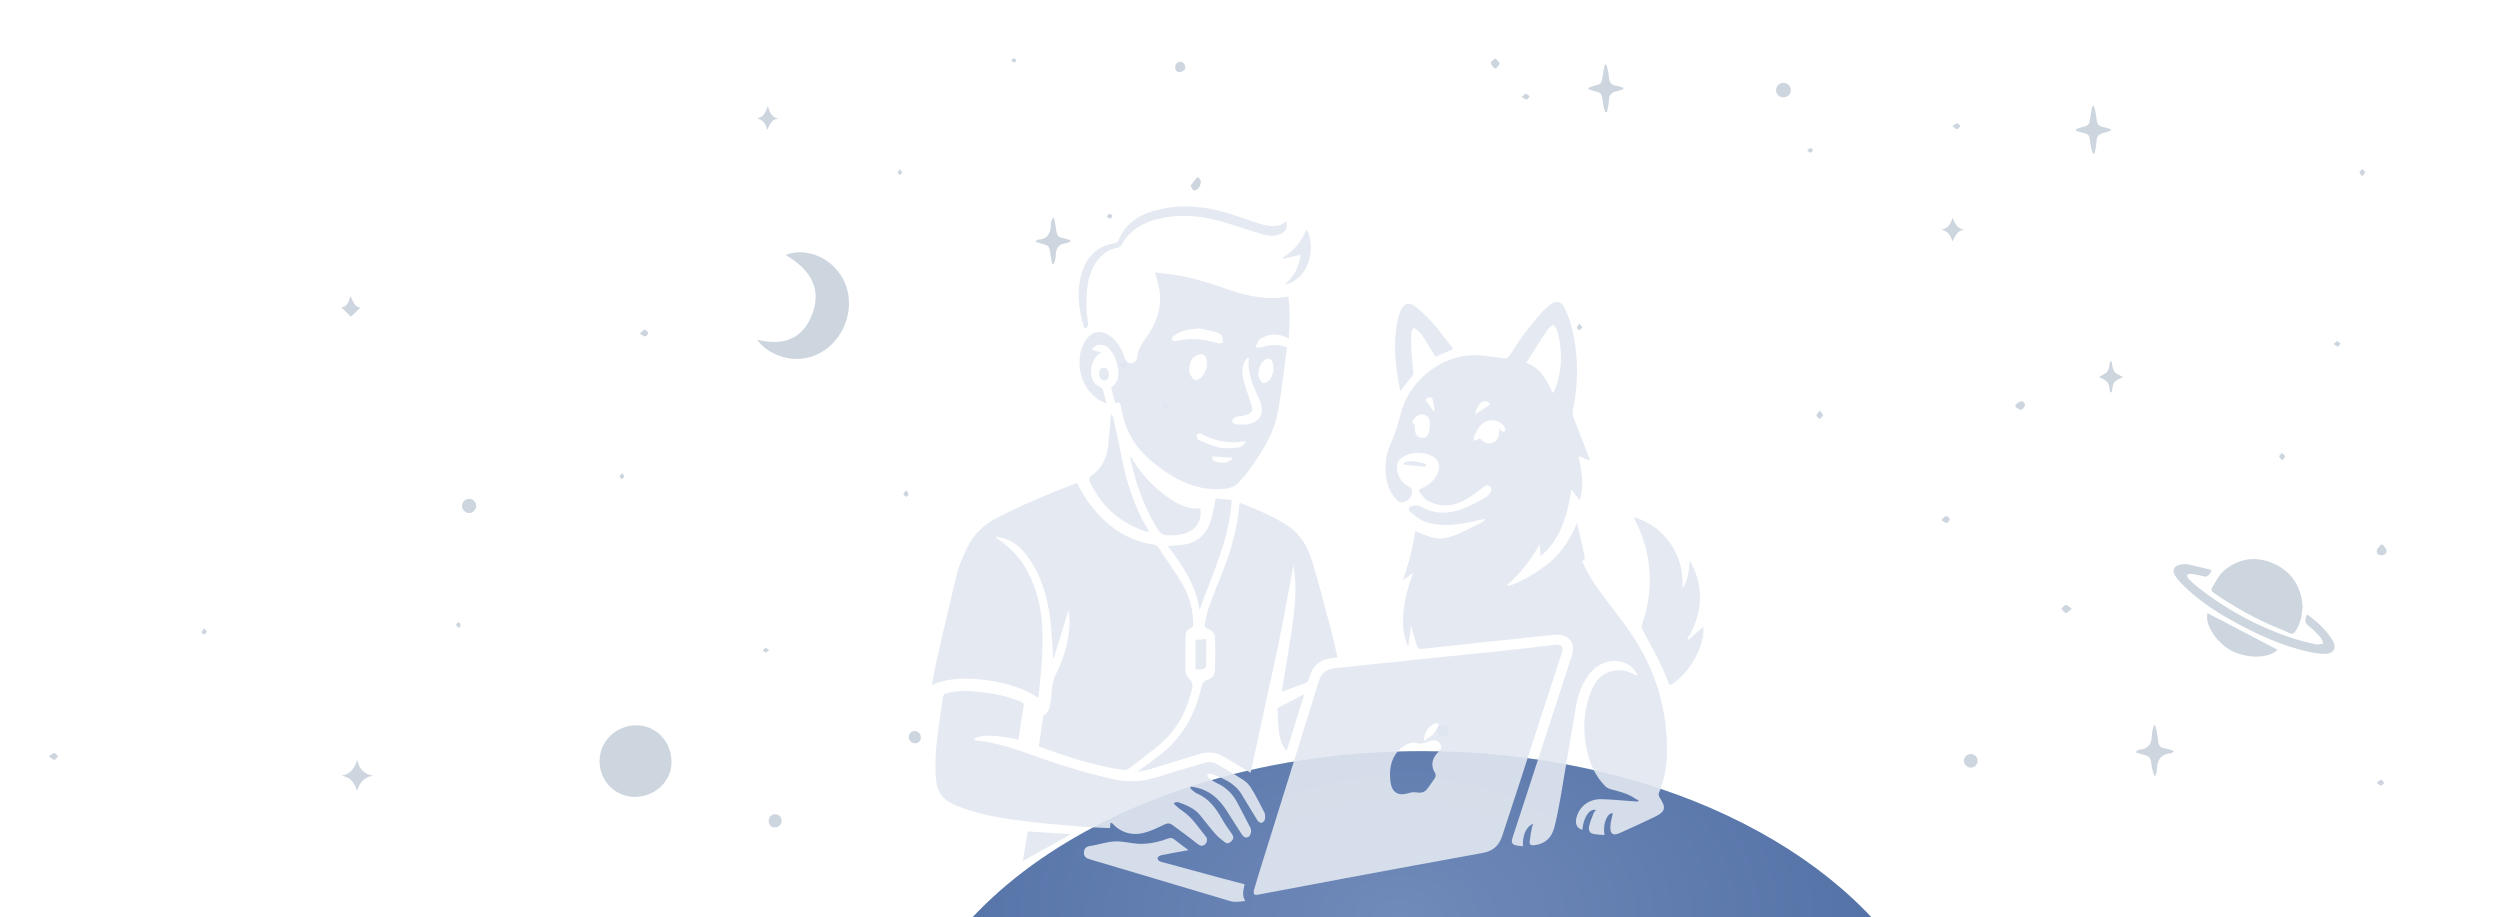<svg width="872" height="320" viewBox="0 0 872 320" fill="none" xmlns="http://www.w3.org/2000/svg">
<g clip-path="url(#clip0_4021_31220)">
<g opacity="0.8">
<path d="M221.513 277.954C228.645 277.868 234.297 272.394 234.222 265.646C234.142 258.491 228.725 252.954 221.857 253C214.714 253.052 209.01 258.732 209.125 265.681C209.24 272.566 214.76 278.034 221.513 277.948V277.954Z" fill="#C0CAD6"/>
<path d="M803.152 211.43C802.653 204.774 799.503 199.438 792.997 196.558C786.714 193.775 780.706 194.756 775.531 199.22C773.896 200.631 772.943 202.846 771.715 204.711C771.067 205.698 771.48 206.358 772.398 206.977C779.456 211.745 786.823 215.945 794.729 219.158C795.963 219.658 797.214 220.134 798.396 220.736C799.526 221.316 800.186 220.92 800.794 219.967C802.383 217.471 802.974 214.7 803.152 211.43Z" fill="#C0CAD6"/>
<path d="M804.728 214.323C803.839 215.998 803.764 217.169 805.244 218.305C806.702 219.418 808.004 220.755 809.238 222.12C809.789 222.734 810.007 223.647 810.374 224.427C809.507 224.553 808.572 224.949 807.78 224.765C804.694 224.048 801.595 223.302 798.6 222.281C787.016 218.316 776.407 212.51 766.767 204.953C765.562 204.006 764.438 202.951 763.348 201.872C763.032 201.556 762.957 200.994 762.774 200.547C763.233 200.403 763.703 200.093 764.139 200.139C765.304 200.271 766.469 200.495 767.605 200.788C769.889 201.373 770.061 201.327 771.403 199.072C771.162 198.923 770.939 198.693 770.675 198.63C768.19 198.016 765.712 197.374 763.21 196.863C762.384 196.691 761.466 196.76 760.622 196.909C758.189 197.339 757.421 198.997 758.832 201.034C759.813 202.452 761.041 203.725 762.298 204.913C767.014 209.377 772.333 213.015 777.99 216.17C786.786 221.076 795.863 225.333 805.789 227.456C807.528 227.829 809.335 228.099 811.108 228.065C814.052 228.007 815.171 225.798 813.604 223.32C811.332 219.728 808.326 216.853 804.728 214.334V214.323Z" fill="#C0CAD6"/>
<path d="M794.391 226.632C786.197 222.351 778.073 218.1 769.982 213.871C768.944 217.532 772.754 223.832 777.964 226.752C783.483 229.845 791.516 229.759 794.385 226.632H794.391Z" fill="#C0CAD6"/>
<path d="M758.094 261.825C757.136 261.566 756.195 261.222 755.219 261.073C753.676 260.832 752.872 260.08 752.769 258.468C752.683 257.148 752.396 255.834 752.155 254.526C752.058 254.01 751.857 253.511 751.702 253C751.559 253 751.421 253 751.277 253.006C751.14 253.499 750.979 253.993 750.864 254.492C750.761 254.939 750.64 255.398 750.635 255.852C750.623 258.99 749.688 261.343 746.022 261.515C745.677 261.532 745.35 261.848 745 262.444C745.941 262.731 746.865 263.104 747.823 263.288C749.395 263.58 750.216 264.378 750.359 266.036C750.497 267.637 750.887 269.22 751.524 270.85C751.69 270.586 751.926 270.339 752.012 270.052C752.161 269.565 752.287 269.054 752.304 268.549C752.419 265.382 753.423 262.989 757.101 262.771C757.44 262.748 757.761 262.427 758.088 262.243C758.088 262.106 758.088 261.962 758.088 261.825H758.094Z" fill="#C0CAD6"/>
<path d="M554.066 31.13C555.11 31.457 556.149 31.836 557.21 32.088C558.185 32.324 558.702 32.84 558.817 33.856C558.96 35.078 559.178 36.288 559.419 37.493C559.528 38.056 559.763 38.589 559.947 39.14C560.136 39.14 560.326 39.14 560.515 39.134C560.75 37.763 561.163 36.392 561.181 35.02C561.209 33.052 562.167 32.163 563.963 31.819C564.726 31.67 565.449 31.325 566.19 31.067C566.19 30.907 566.19 30.746 566.195 30.585C565.3 30.333 564.417 30 563.504 29.851C562.058 29.61 561.404 28.795 561.267 27.378C561.152 26.207 560.917 25.048 560.693 23.889C560.601 23.43 560.406 22.988 560.257 22.535H559.74C559.511 23.803 559.253 25.066 559.063 26.339C558.627 29.248 558.639 29.242 555.776 30.011C555.202 30.166 554.651 30.401 554.089 30.602C554.077 30.78 554.072 30.958 554.06 31.136L554.066 31.13Z" fill="#C0CAD6"/>
<path d="M724.132 45.595C725.176 45.922 726.215 46.301 727.276 46.553C728.252 46.788 728.768 47.305 728.883 48.321C729.026 49.543 729.245 50.753 729.485 51.958C729.595 52.52 729.83 53.054 730.013 53.605C730.203 53.605 730.392 53.605 730.581 53.599C730.817 52.228 731.23 50.857 731.247 49.485C731.276 47.517 732.234 46.628 734.03 46.284C734.793 46.134 735.516 45.79 736.256 45.532C736.256 45.371 736.256 45.211 736.262 45.05C735.367 44.797 734.483 44.465 733.571 44.316C732.125 44.075 731.471 43.26 731.333 41.843C731.218 40.672 730.983 39.513 730.759 38.354C730.667 37.895 730.472 37.453 730.323 37H729.807C729.577 38.268 729.319 39.53 729.13 40.804C728.694 43.713 728.705 43.707 725.842 44.476C725.268 44.631 724.717 44.866 724.155 45.067C724.144 45.245 724.138 45.423 724.126 45.601L724.132 45.595Z" fill="#C0CAD6"/>
<path d="M361.036 84.251C362.476 84.704 363.463 85.06 364.478 85.318C365.505 85.576 366.005 86.173 366.148 87.229C366.372 88.87 366.704 90.494 366.997 92.129C367.146 92.14 367.29 92.146 367.439 92.158C367.594 91.831 367.812 91.515 367.892 91.171C368.064 90.425 368.271 89.662 368.271 88.91C368.271 86.495 369.355 85.106 371.817 84.825C372.327 84.767 372.804 84.458 373.297 84.263C373.297 84.102 373.309 83.936 373.309 83.775C372.425 83.517 371.553 83.172 370.652 83.029C369.189 82.799 368.604 81.956 368.437 80.562C368.265 79.064 367.944 77.578 367.686 76.086C367.548 76.063 367.41 76.04 367.273 76.012C367.1 76.316 366.882 76.603 366.773 76.924C366.647 77.308 366.561 77.722 366.561 78.129C366.527 81.135 365.609 83.402 362.109 83.585C361.902 83.597 361.701 83.826 361.036 84.251Z" fill="#C0CAD6"/>
<path d="M124.626 265C123.645 267.806 122.417 270.032 119.123 270.571C122.29 271.093 123.731 273.004 124.522 275.879C125.4 273.044 126.927 271.082 130.094 270.548C126.858 269.975 125.222 268.139 124.626 265Z" fill="#C0CAD6"/>
<path d="M736.543 136.827C736.824 135.657 736.818 134.274 737.472 133.373C738.103 132.501 739.417 132.122 740.484 131.497C739.446 130.871 738.115 130.464 737.472 129.563C736.801 128.628 736.795 127.216 736.502 126.011C736.342 126.011 736.181 126.006 736.026 126C735.739 127.205 735.745 128.616 735.079 129.546C734.431 130.452 733.1 130.871 732.125 131.474C733.111 132.07 734.448 132.484 735.12 133.39C735.768 134.274 735.734 135.662 735.997 136.827C736.181 136.827 736.365 136.827 736.548 136.827H736.543Z" fill="#C0CAD6"/>
<path d="M681.049 76C680.418 78.037 679.569 79.701 677.125 80.097C679.483 80.573 680.378 82.197 681.026 84.199C682.042 82.443 682.518 80.32 685.215 80.166C682.662 79.758 681.904 77.922 681.049 76Z" fill="#C0CAD6"/>
<path d="M619.484 31.524C619.501 32.913 620.66 33.986 622.112 33.957C623.529 33.934 624.677 32.781 624.648 31.415C624.613 30.021 623.466 28.879 622.095 28.879C620.62 28.879 619.473 30.044 619.49 31.524H619.484Z" fill="#C0CAD6"/>
<path d="M271.48 41.372C268.956 40.879 268.439 38.991 267.843 37C267.039 38.859 266.598 40.896 263.998 41.275C266.248 41.802 267.143 43.271 267.562 45.314C268.566 43.707 268.899 41.579 271.475 41.372H271.48Z" fill="#C0CAD6"/>
<path d="M163.58 178.953C164.848 178.982 166.052 177.834 166.104 176.543C166.15 175.258 165.025 174.053 163.734 174.002C162.369 173.95 161.118 175.132 161.124 176.469C161.124 177.754 162.277 178.913 163.585 178.948L163.58 178.953Z" fill="#C0CAD6"/>
<path d="M125.68 107.318C123.792 107.1 123.144 105.355 122.283 103.227C121.612 105.315 121.101 106.962 119.121 107.254C120.332 108.448 121.428 109.515 122.403 110.479C123.356 109.561 124.486 108.465 125.68 107.312V107.318Z" fill="#C0CAD6"/>
<path d="M685.002 265.347C685.002 266.684 686.097 267.757 687.469 267.74C688.806 267.722 689.758 266.759 689.781 265.393C689.798 264.022 688.743 262.977 687.343 263C686.046 263.018 685.007 264.062 685.002 265.347Z" fill="#C0CAD6"/>
<path d="M270.27 284.005C268.928 284.103 268.044 285.141 268.13 286.513C268.222 287.873 269.157 288.716 270.46 288.601C271.802 288.481 272.732 287.431 272.651 286.117C272.577 284.889 271.481 283.919 270.27 284.005Z" fill="#C0CAD6"/>
<path d="M316.999 257.147C317.01 258.363 317.94 259.27 319.162 259.264C320.361 259.253 321.188 258.426 321.188 257.221C321.188 255.953 320.195 254.966 318.944 255.001C317.808 255.035 316.993 255.936 316.999 257.147Z" fill="#C0CAD6"/>
<path d="M413.512 23.905C413.299 22.298 412.772 21.524 411.59 21.581C410.522 21.633 409.897 22.361 409.897 23.4C409.897 24.53 410.62 25.339 411.733 25.139C412.45 25.012 413.053 24.243 413.512 23.905Z" fill="#C0CAD6"/>
<path d="M830.463 190.006C829.964 190.66 829.184 191.257 829.035 191.98C828.822 193.035 829.626 193.701 830.699 193.684C831.76 193.666 832.54 192.984 832.397 191.945C832.3 191.257 831.594 190.66 831.158 190.017C830.928 190.017 830.693 190.006 830.463 190V190.006Z" fill="#C0CAD6"/>
<path d="M521.847 23.831C522.277 23.263 523.132 22.609 523.04 22.138C522.914 21.478 522.088 20.95 521.56 20.359C521.02 20.853 520.085 21.318 520.039 21.857C519.982 22.465 520.722 23.142 521.118 23.791C521.359 23.802 521.606 23.814 521.847 23.825V23.831Z" fill="#C0CAD6"/>
<path d="M703.011 141.872C703.625 142.263 704.262 142.968 704.853 142.94C705.369 142.911 706.127 142.108 706.259 141.528C706.46 140.616 705.748 139.87 704.807 140.019C704.159 140.122 703.597 140.765 703 141.167C703 141.402 703.011 141.637 703.011 141.878V141.872Z" fill="#C0CAD6"/>
<path d="M722.651 212.368C721.646 211.685 721.044 210.956 720.522 211.002C719.977 211.054 719.506 211.863 719.001 212.339C719.529 212.855 719.994 213.67 720.602 213.791C721.05 213.882 721.681 213.079 722.656 212.368H722.651Z" fill="#C0CAD6"/>
<path d="M677.126 181.406C678.021 181.899 678.601 182.484 679.031 182.387C679.485 182.284 680.11 181.492 680.064 181.073C680.018 180.643 679.232 179.994 678.779 180C678.331 180 677.895 180.712 677.126 181.412V181.406Z" fill="#C0CAD6"/>
<path d="M17.07 263.804C17.959 264.412 18.487 265.054 18.935 264.997C19.422 264.94 19.835 264.24 20.277 263.821C19.835 263.408 19.434 262.713 18.946 262.656C18.499 262.599 17.965 263.218 17.07 263.804Z" fill="#C0CAD6"/>
<path d="M223.127 116.348C224.05 116.859 224.59 117.398 225.06 117.341C225.468 117.295 226.133 116.503 226.07 116.159C225.984 115.689 225.318 115.006 224.888 115C224.435 114.989 223.97 115.666 223.127 116.348Z" fill="#C0CAD6"/>
<path d="M634.749 143.18C634.164 144.023 633.579 144.499 633.579 144.97C633.579 145.366 634.262 145.762 634.646 146.158C635.071 145.744 635.725 145.383 635.84 144.895C635.926 144.54 635.306 144.012 634.749 143.18Z" fill="#C0CAD6"/>
<path d="M681.001 43.965C681.781 44.544 682.24 45.135 682.573 45.072C683.026 44.986 683.387 44.401 683.789 44.034C683.445 43.666 683.112 43.018 682.751 43.001C682.309 42.978 681.833 43.477 681.006 43.97L681.001 43.965Z" fill="#C0CAD6"/>
<path d="M530.769 33.833C531.607 34.28 532.1 34.757 532.536 34.705C532.898 34.665 533.19 34.005 533.512 33.62C533.093 33.282 532.703 32.731 532.249 32.674C531.917 32.634 531.498 33.23 530.769 33.833Z" fill="#C0CAD6"/>
<path d="M823.885 61.502C824.378 60.865 824.935 60.457 824.918 60.09C824.895 59.712 824.309 59.361 823.971 59C823.627 59.367 823.104 59.688 823.007 60.113C822.938 60.411 823.443 60.847 823.885 61.507V61.502Z" fill="#C0CAD6"/>
<path d="M814.001 120.03C814.627 120.426 815.034 120.89 815.372 120.844C815.74 120.793 816.032 120.265 816.359 119.938C815.998 119.605 815.671 119.066 815.269 119.003C814.977 118.957 814.581 119.53 814.001 120.03Z" fill="#C0CAD6"/>
<path d="M550.809 112.92C550.425 113.562 550.012 113.953 550.035 114.314C550.052 114.607 550.672 115.129 550.907 115.071C551.286 114.98 551.791 114.509 551.819 114.159C551.848 113.849 551.303 113.494 550.809 112.914V112.92Z" fill="#C0CAD6"/>
<path d="M71.276 219.152C70.834 219.749 70.381 220.099 70.358 220.466C70.341 220.747 70.966 221.356 71.156 221.298C71.54 221.183 71.982 220.77 72.091 220.392C72.16 220.145 71.684 219.743 71.276 219.152Z" fill="#C0CAD6"/>
<path d="M217.053 165.006C216.594 165.551 216.123 165.866 216.123 166.176C216.123 166.486 216.6 166.796 216.864 167.1C217.173 166.83 217.667 166.595 217.736 166.268C217.799 165.981 217.391 165.591 217.053 165V165.006Z" fill="#C0CAD6"/>
<path d="M268.289 226.733C267.675 226.366 267.296 225.953 266.992 226.004C266.665 226.062 266.413 226.549 266.126 226.848C266.43 227.123 266.728 227.605 267.044 227.617C267.36 227.634 267.698 227.181 268.289 226.739V226.733Z" fill="#C0CAD6"/>
<path d="M385.977 75.46C386.551 75.85 386.97 76.332 387.216 76.258C387.584 76.149 387.825 75.638 388.117 75.294C387.79 75.041 387.469 74.6 387.136 74.594C386.82 74.594 386.505 75.041 385.977 75.46Z" fill="#C0CAD6"/>
<path d="M160.025 219.152C160.375 218.52 160.771 218.125 160.708 217.826C160.639 217.505 160.146 217.275 159.842 217C159.584 217.316 159.125 217.625 159.125 217.941C159.125 218.257 159.572 218.572 160.025 219.146V219.152Z" fill="#C0CAD6"/>
<path d="M630.318 52.496C630.915 52.875 631.282 53.288 631.575 53.242C631.89 53.191 632.137 52.709 632.418 52.41C632.12 52.135 631.833 51.664 631.517 51.642C631.219 51.618 630.88 52.072 630.318 52.496Z" fill="#C0CAD6"/>
<path d="M313.901 59C313.511 59.585 313.132 59.918 313.127 60.251C313.127 60.509 313.591 60.773 313.855 61.037C314.136 60.739 314.555 60.48 314.647 60.136C314.704 59.907 314.286 59.557 313.901 59.006V59Z" fill="#C0CAD6"/>
<path d="M352.632 21.098C353.171 21.448 353.504 21.827 353.762 21.787C354.044 21.741 354.451 21.293 354.445 21.029C354.44 20.777 353.992 20.364 353.711 20.341C353.447 20.318 353.149 20.714 352.638 21.098H352.632Z" fill="#C0CAD6"/>
<path d="M415.274 64.838C415.75 65.573 415.951 66.25 416.347 66.393C416.725 66.531 417.402 66.221 417.775 65.906C418.711 65.114 419.141 63.18 418.573 62.429C418.343 62.125 417.563 61.803 417.5 61.884C416.72 62.813 416.02 63.812 415.268 64.844L415.274 64.838Z" fill="#C0CAD6"/>
<path d="M501.21 254.774C501.205 255.893 502.117 256.88 503.19 256.914C504.343 256.954 505.273 256.099 505.319 254.963C505.365 253.781 504.435 252.766 503.27 252.731C502.197 252.697 501.216 253.672 501.21 254.774Z" fill="#C0CAD6"/>
<path d="M439.413 296.348C440.039 296.796 440.624 297.519 441.301 297.628C442.328 297.794 443.057 297.071 443.074 295.976C443.086 294.885 442.34 294.117 441.353 294.254C440.647 294.352 440.039 295.155 439.39 295.637C439.396 295.872 439.408 296.108 439.413 296.343V296.348Z" fill="#C0CAD6"/>
<path d="M390.335 127.456C391.167 128.006 391.666 128.592 392.05 128.523C392.481 128.442 393.009 127.823 393.106 127.358C393.163 127.094 392.458 126.371 392.096 126.371C391.637 126.371 391.184 126.899 390.329 127.456H390.335Z" fill="#C0CAD6"/>
<path d="M795.988 160.634C796.511 159.916 797.107 159.44 797.033 159.125C796.929 158.689 796.316 158.367 795.925 158C795.593 158.384 795.042 158.746 795.002 159.159C794.967 159.526 795.501 159.951 795.988 160.634Z" fill="#C0CAD6"/>
<path d="M829.001 273.063C829.712 273.534 830.16 274.05 830.521 274.004C830.912 273.953 831.537 273.333 831.503 273.018C831.462 272.627 830.883 272.048 830.487 272.002C830.125 271.962 829.701 272.536 829.001 273.063Z" fill="#C0CAD6"/>
<path d="M406.607 142.778C407.02 142.147 407.496 141.739 407.45 141.401C407.398 141.033 406.871 140.735 406.543 140.402C406.216 140.735 405.654 141.051 405.637 141.401C405.614 141.756 406.13 142.141 406.607 142.778Z" fill="#C0CAD6"/>
<path d="M508.107 299.993C508.715 300.463 509.094 300.98 509.438 300.957C509.799 300.934 510.126 300.394 510.465 300.085C510.155 299.752 509.868 299.19 509.524 299.144C509.174 299.098 508.761 299.574 508.107 299.987V299.993Z" fill="#C0CAD6"/>
<path d="M316.142 171C315.637 171.62 315.098 171.993 315.127 172.314C315.155 172.675 315.66 173.129 316.05 173.261C316.245 173.324 316.888 172.773 316.905 172.469C316.928 172.09 316.527 171.683 316.142 171Z" fill="#C0CAD6"/>
<path d="M422.614 288.615C422.981 288.099 423.4 287.755 423.342 287.531C423.256 287.204 422.832 286.963 422.556 286.688C422.321 286.963 421.925 287.221 421.908 287.508C421.891 287.789 422.264 288.088 422.619 288.61L422.614 288.615Z" fill="#C0CAD6"/>
<path d="M264.126 118.489C267.339 123.43 277.34 128.169 286.508 122.856C295.253 117.789 298.747 105.895 294.025 97.26C289.481 88.957 280.162 86.398 274.058 88.94C282.94 94.121 287.294 101.362 282.578 111.283C278.986 118.839 272.164 120.509 264.126 118.495V118.489Z" fill="#C0CAD6"/>
</g>
<path opacity="0.45" d="M607.649 482.209C599.788 486.194 591.401 489.776 582.608 492.9C570.696 497.129 558.014 500.495 544.724 502.919C529.205 505.747 512.876 507.228 496.02 507.228C488.281 507.228 480.664 506.905 473.208 506.286C410.729 501.169 357.892 475.26 330.907 439.306C320.372 425.302 313.768 409.789 312.025 393.388C311.701 390.479 311.539 387.543 311.539 384.608C311.539 366.106 317.698 348.573 328.719 332.845C338.565 318.787 352.341 306.183 369.035 295.652C317.576 458.778 506.839 481.374 607.649 482.209Z" fill="url(#paint0_linear_4021_31220)"/>
<path d="M680.458 384.609C680.458 391.772 679.526 398.802 677.743 405.615C676.771 409.278 675.596 412.887 674.177 416.442C667.776 317.818 567.289 261.746 422.273 272.168C444.842 265.624 469.802 261.988 495.977 261.988C575.515 261.988 643.302 295.438 669.194 342.353C675.636 354.041 679.485 366.537 680.296 379.599C680.417 381.242 680.458 382.912 680.458 384.609Z" fill="url(#paint1_linear_4021_31220)"/>
<path d="M680.461 384.609C680.461 391.772 679.529 398.802 677.746 405.615C676.774 409.278 675.599 412.887 674.18 416.442C666.32 435.94 651.409 453.5 631.393 467.881C624.14 473.106 616.198 477.9 607.649 482.209C599.788 486.195 591.401 489.777 582.608 492.901C570.696 497.129 558.014 500.496 544.724 502.92C529.205 505.748 512.876 507.229 496.02 507.229C488.281 507.229 480.664 506.906 473.208 506.286C410.729 501.169 357.892 475.261 330.907 439.307C320.372 425.302 313.768 409.79 312.025 393.388C311.701 390.48 311.539 387.544 311.539 384.609C311.539 366.106 317.698 348.574 328.719 332.846C338.565 318.787 352.341 306.183 369.035 295.653C384.473 285.904 402.463 277.905 422.276 272.168C444.845 265.624 469.805 261.988 495.98 261.988C575.518 261.988 643.305 295.438 669.197 342.353C675.639 354.041 679.488 366.537 680.299 379.599C680.42 381.242 680.461 382.912 680.461 384.609Z" fill="url(#paint2_radial_4021_31220)"/>
<g opacity="0.9">
<path d="M554.268 160.618C553.083 160.115 551.898 159.617 550.604 159.07C551.694 164.162 552.67 169.285 551.027 174.537C550.116 173.352 549.235 172.207 548.125 170.763C546.701 179.659 544.516 187.893 537.343 194.05C537.248 192.637 537.168 191.452 537.059 189.884C533.798 195.454 530.154 200.283 525.43 204.275C527.491 204.683 535.008 200.606 540.26 196.36C544.835 192.662 547.772 187.863 550.067 182.412C550.684 185.01 551.316 187.609 551.913 190.212C552.172 191.337 552.307 192.497 552.6 193.612C552.829 194.488 552.894 195.24 551.874 195.708C553.462 199.531 555.602 202.946 557.982 206.212C561.815 211.469 565.951 216.521 569.541 221.932C577.575 234.049 581.558 247.48 581.453 262.035C581.418 267.023 580.642 271.932 578.621 276.576C578.446 276.974 578.571 277.681 578.825 278.065C581.254 281.758 580.975 283.082 577.057 284.979C573.045 286.916 568.988 288.762 564.926 290.579C562.661 291.59 561.635 290.968 561.695 288.444C561.73 286.831 562.253 285.233 562.556 283.64C560.61 283.461 558.908 287.408 559.674 291.286C558.24 291.132 556.852 291.117 555.532 290.803C554.318 290.515 554.059 289.26 554.258 288.304C554.592 286.706 555.264 285.178 555.856 283.645C556.01 283.247 556.379 282.928 556.677 282.535C554.432 281.878 552.272 285.118 551.918 289.449C550.057 288.912 549.32 287.448 549.843 285.338C550.843 281.305 554.153 278.667 558.574 278.757C562.372 278.836 566.165 279.244 569.959 279.513C570.362 279.543 570.77 279.573 571.173 279.608C571.318 279.439 571.457 279.274 571.601 279.105C571.263 278.976 570.88 278.906 570.596 278.702C568.047 276.86 565.085 276.128 562.113 275.367C561.317 275.162 560.446 274.769 559.883 274.197C556.473 270.707 554.522 266.426 553.511 261.712C551.998 254.688 552.292 247.758 555.015 241.063C556.428 237.593 558.634 234.746 562.616 233.959C565.12 233.461 567.505 233.959 569.775 235.079C570.223 235.303 570.661 235.547 571.198 235.672C570.237 233.362 568.545 231.799 566.185 231.032C561.904 229.648 557.28 231.321 554.253 235.293C551.804 238.504 550.435 242.203 549.753 246.121C547.901 256.714 546.194 267.332 544.357 277.925C543.734 281.524 543.057 285.133 542.122 288.663C541.191 292.182 538.941 294.427 535.078 294.816C533.878 294.935 533.455 294.497 533.549 293.516C533.699 291.963 534.012 290.425 534.291 288.882C534.376 288.419 534.57 287.971 534.754 287.383C532.39 288.185 530.986 291.336 531.195 295.169C530.264 295.04 529.333 295.03 528.472 294.771C527.183 294.383 527.183 293.387 527.546 292.287C529.024 287.797 530.488 283.297 531.951 278.801C537.373 262.145 542.799 245.488 548.2 228.822C549.758 224.013 547.01 220.862 541.972 221.425C533.619 222.36 525.251 223.177 516.893 224.063C510.292 224.765 503.696 225.487 497.1 226.218C494.656 226.492 494.591 226.537 493.86 224.182C493.252 222.246 492.824 220.255 492.137 218.219C491.829 220.663 491.515 223.112 491.201 225.601C489.275 221.509 489.125 217.188 489.598 212.778C490.066 208.392 491.241 204.186 492.894 199.82C491.639 200.741 490.614 201.493 489.359 202.413C490.295 199.332 491.256 196.559 491.963 193.727C492.68 190.854 493.138 187.917 493.67 185.229C495.547 185.956 497.449 186.902 499.465 187.425C502.138 188.122 504.896 187.713 507.4 186.713C510.655 185.409 513.752 183.711 516.908 182.163C517.192 182.023 517.426 181.775 517.665 181.556C517.754 181.471 517.779 181.322 517.943 180.978C515.808 181.446 513.856 181.924 511.88 182.292C506.768 183.243 501.615 183.751 496.647 181.804C494.935 181.137 493.431 179.833 491.978 178.643C491.082 177.907 491.316 176.816 492.426 176.503C493.337 176.249 494.586 176.12 495.328 176.553C499.973 179.281 504.806 179.4 509.685 177.648C512.497 176.637 515.146 175.149 517.804 173.745C518.585 173.332 519.213 172.545 519.765 171.819C520.323 171.082 520.348 170.25 519.501 169.608C518.69 168.991 518.103 169.449 517.411 169.947C515.126 171.594 512.92 173.436 510.426 174.691C506.374 176.727 502.083 176.936 497.991 174.661C496.921 174.064 496.12 172.939 495.303 171.963C494.701 171.241 494.905 170.698 495.866 170.295C497.966 169.424 499.729 168.085 500.918 166.084C503.019 162.549 501.75 159.423 497.782 158.383C495.134 157.686 492.525 157.81 490.036 159.005C487.602 160.175 486.846 161.852 487.413 164.476C487.916 166.796 489.19 168.568 491.286 169.648C492.486 170.265 492.71 171.216 492.461 172.316C492.122 173.8 491.042 174.656 489.623 175.109C488.314 175.527 487.533 174.78 486.761 173.904C483.351 170.011 483.022 165.357 483.416 160.518C483.62 158.024 484.62 155.814 485.591 153.529C486.836 150.607 487.776 147.526 488.518 144.434C491.226 133.154 502.442 123.925 514.011 123.895C517.51 123.885 521.015 124.492 524.504 124.955C525.48 125.085 525.988 124.925 526.506 124.089C529.93 118.539 533.749 113.282 538.194 108.498C539.01 107.617 539.931 106.805 540.912 106.113C542.828 104.759 544.476 105.033 545.561 107.114C546.582 109.065 547.418 111.166 547.981 113.292C550.619 123.213 550.664 133.209 548.613 143.245C548.459 143.991 548.573 144.892 548.847 145.614C550.704 150.503 552.63 155.366 554.537 160.235C554.452 160.359 554.373 160.484 554.288 160.613L554.268 160.618ZM532.375 126.558C537.542 128.34 539.463 132.736 541.703 137.142C542.047 136.405 542.291 135.962 542.47 135.494C544.999 128.878 545.019 122.163 543.182 115.402C542.973 114.626 542.296 113.974 541.838 113.262C541.171 113.8 540.32 114.213 539.867 114.895C537.378 118.643 534.988 122.456 532.375 126.553V126.558ZM522.891 149.343C523.32 149.91 523.439 150.229 523.658 150.323C524.021 150.483 524.445 150.498 524.843 150.572C524.903 150.124 525.166 149.562 524.987 149.253C523.14 146.052 518.566 145.699 516.236 148.591C515.489 149.517 514.902 150.597 514.399 151.682C514.105 152.31 514.13 153.086 514.011 153.798C514.698 153.539 515.38 153.28 516.067 153.026C516.151 152.997 516.241 152.982 516.325 152.962C517.48 154.4 519.024 155.023 520.457 154.495C522.677 153.684 523.026 151.812 522.886 149.343H522.891ZM493.431 147.949C493.501 149.004 493.436 149.85 493.636 150.637C493.924 151.797 494.696 152.628 495.955 152.728C497.2 152.827 498.076 152.076 498.35 150.995C498.658 149.781 498.743 148.467 498.668 147.207C498.594 145.933 497.907 144.838 496.548 144.589C495.139 144.33 494.039 145.101 493.158 146.122C492.481 146.903 492.476 147.63 493.431 147.954V147.949ZM514.518 144.18C514.623 144.235 514.723 144.29 514.827 144.345C516.196 143.454 517.57 142.578 518.919 141.657C519.233 141.443 519.447 141.089 519.711 140.8C519.412 140.537 519.148 140.133 518.804 140.039C518.302 139.904 517.625 139.79 517.221 140.019C515.599 140.94 515.026 142.558 514.518 144.18ZM500.002 143.424C500.152 143.409 500.301 143.394 500.451 143.379C500.212 142.02 500.087 140.631 499.699 139.317C499.44 138.446 498.609 138.411 497.867 138.849C497.031 139.347 497.414 139.845 497.862 140.417C498.619 141.388 499.291 142.418 500.002 143.424Z" fill="#E2E8F1"/>
<path d="M437.318 310.7C437.791 309.097 438.348 307.086 438.97 305.095C446.019 282.509 453.108 259.934 460.087 237.329C461.083 234.113 463.293 233.267 466.245 232.973C476.818 231.917 487.387 230.758 497.955 229.657C506.453 228.776 514.96 227.96 523.453 227.059C529.815 226.387 536.176 225.665 542.528 224.893C544.714 224.63 545.426 225.76 544.803 227.646C540.019 242.172 535.345 256.733 530.626 271.279C528.421 278.064 526.186 284.839 523.96 291.619C522.885 294.9 520.74 296.851 517.25 297.483C501.171 300.4 485.107 303.382 469.043 306.364C458.927 308.241 448.822 310.157 438.717 312.074C437.855 312.238 437.203 312.278 437.313 310.69L437.318 310.7ZM484.823 270.328C484.853 270.771 484.873 271.513 484.948 272.254C485.371 276.461 487.616 277.87 491.613 276.56C492.405 276.302 493.35 276.277 494.182 276.406C495.591 276.63 496.82 276.406 497.711 275.296C498.667 274.111 499.468 272.802 500.36 271.563C500.882 270.841 500.887 270.194 500.424 269.397C499.13 267.182 499.429 265.041 500.977 263.055C501.43 262.473 502.047 262.01 502.45 261.402C502.669 261.074 502.779 260.471 502.625 260.123C501.793 258.226 500.37 257.744 498.279 258.65C496.979 259.212 495.745 259.595 494.281 259.197C492.793 258.789 491.359 259.222 490.035 260.038C486.312 262.338 484.838 265.798 484.818 270.323L484.823 270.328ZM496.681 258.401C497.895 257.574 499.001 257.037 499.807 256.21C500.584 255.414 501.151 254.358 501.619 253.333C501.873 252.78 501.724 252.064 500.738 252.303C498.558 252.83 496.526 255.638 496.676 258.406L496.681 258.401Z" fill="#E2E8F1"/>
<path d="M375.64 168.406C378.119 173.369 381.181 177.72 385.109 181.424C390.042 186.083 395.826 189.01 402.567 190.011C403.02 190.076 403.597 190.31 403.831 190.658C406.803 195.088 409.894 199.454 412.607 204.049C415.042 208.176 416.097 212.805 416.236 217.624C416.256 218.356 416.162 218.799 415.365 219.088C414.23 219.501 413.553 220.476 413.528 221.666C413.449 225.654 413.409 229.646 413.468 233.633C413.493 235.112 414.27 236.322 415.35 237.397C415.783 237.825 416.047 238.751 415.928 239.358C414.23 247.99 410.243 255.293 403.209 260.769C400.132 263.168 397.071 265.592 393.94 267.922C393.347 268.365 392.401 268.659 391.685 268.554C381.624 267.101 372.046 263.885 362.533 260.46C362.449 260.43 362.379 260.355 362.349 260.331C362.832 256.97 363.31 253.635 363.793 250.305C363.833 250.036 363.857 249.633 364.027 249.538C366.421 248.189 366.187 245.71 366.595 243.54C366.849 242.176 366.75 240.747 366.999 239.383C367.233 238.089 367.536 236.755 368.109 235.58C371.195 229.288 373.251 222.756 373.047 215.663C373.022 214.821 372.863 213.98 372.728 212.83C370.926 218.654 369.229 224.14 367.531 229.621C367.462 229.596 367.392 229.566 367.322 229.541C367.098 226.032 366.949 222.517 366.63 219.018C365.854 210.466 363.987 202.232 359.054 194.989C356.729 191.574 353.881 188.776 349.73 187.671C348.983 187.472 348.211 187.358 347.216 187.158C347.45 187.512 347.505 187.696 347.634 187.776C355.649 192.789 359.92 200.33 362.17 209.246C363.897 216.091 363.808 223.06 363.424 230.024C363.19 234.33 362.648 238.621 362.245 242.922C362.23 243.092 362.175 243.256 362.135 243.45C353.214 236.989 332.785 234.425 325.004 239.129C325.507 236.451 325.9 233.902 326.472 231.393C328.862 220.959 331.197 210.515 333.8 200.136C334.616 196.886 336.02 193.734 337.514 190.713C339.624 186.442 342.955 183.166 347.166 180.941C356.321 176.102 365.893 172.2 375.655 168.406H375.64Z" fill="#E2E8F1"/>
<path d="M358.503 289.996L356.708 300.352L373.554 290.962L358.503 289.996Z" fill="#E2E8F1"/>
<path d="M389.047 140.706C388.535 138.919 388.062 137.326 387.638 135.723C387.584 135.514 387.698 135.155 387.862 135.016C390.581 132.676 390.396 129.655 389.6 126.673C389.162 125.025 388.311 123.377 387.255 122.033C386.006 120.445 384.134 119.833 382.123 120.644C381.61 120.853 381.282 121.506 380.863 121.954C381.361 122.133 381.844 122.352 382.352 122.481C382.865 122.611 383.402 122.655 384.224 122.785C381.406 124.647 380.495 127.156 380.58 130.118C380.644 132.308 381.61 133.971 383.606 134.901C384.368 135.255 384.726 135.693 384.886 136.509C385.14 137.809 385.553 139.073 386.021 140.805C384.756 140.183 383.8 139.855 382.994 139.302C376.886 135.086 374.711 126.24 378.106 119.649C380.346 115.303 384.253 114.546 387.962 117.792C390.003 119.579 391.282 121.889 392.203 124.413C392.348 124.806 392.437 125.229 392.661 125.573C393.209 126.419 394.07 127.026 395.011 126.603C395.703 126.289 396.604 125.468 396.634 124.831C396.763 122.108 398.122 120.072 399.65 117.966C403.045 113.307 405.106 108.115 404.529 102.241C404.295 99.886 403.494 97.591 402.876 94.973C406.615 95.515 410.508 95.804 414.261 96.695C418.851 97.785 423.371 99.224 427.826 100.787C434.8 103.236 441.829 104.859 449.416 103.425C450.028 108.408 449.874 113.232 449.545 118.18C446.061 116.144 442.78 116.164 439.544 118.26C439.39 118.359 439.176 118.444 439.101 118.588C438.663 119.455 438.26 120.336 437.847 121.207C438.668 121.157 439.549 121.277 440.311 121.033C443.333 120.072 446.469 120.092 448.883 121.237C448.435 124.667 448.027 128.116 447.534 131.551C446.867 136.186 446.429 140.88 445.359 145.425C443.731 152.31 439.823 158.144 435.776 163.829C434.651 165.412 433.322 166.855 432.018 168.304C430.818 169.643 429.225 170.265 427.463 170.469C421.648 171.141 416.178 169.922 411.045 167.244C406.66 164.954 402.702 162.022 399.168 158.537C394.563 153.992 392.054 148.397 391.058 142.085C390.854 140.79 390.59 140.009 389.047 140.711V140.706ZM435.617 124.99C435.443 124.935 435.273 124.881 435.099 124.821C434.77 125.264 434.372 125.677 434.128 126.165C433.068 128.276 433.143 130.501 433.775 132.681C434.636 135.658 435.667 138.58 436.587 141.537C437.055 143.036 436.747 143.802 435.338 144.474C434.686 144.788 433.939 144.927 433.217 145.072C432.446 145.231 431.58 145.151 430.903 145.475C430.385 145.724 429.942 146.406 429.778 146.978C429.718 147.197 430.519 147.924 430.972 147.964C432.391 148.098 433.874 148.228 435.253 147.964C438.29 147.391 440.102 145.619 440.122 143.235C440.132 142.07 439.828 140.825 439.37 139.74C437.374 135.011 434.965 130.406 435.612 124.97L435.617 124.99ZM418.448 114.551C414.634 114.8 411.722 115.258 409.298 117.21C408.939 117.498 408.845 118.12 408.631 118.588C409.139 118.723 409.701 119.066 410.144 118.952C415.112 117.702 419.956 118.27 424.785 119.708C425.317 119.868 425.959 119.649 426.547 119.609C426.457 118.783 426.626 117.777 426.208 117.17C425.76 116.518 424.824 116.05 424.013 115.826C421.932 115.248 419.802 114.855 418.448 114.556V114.551ZM414.819 129.087C414.863 129.381 414.799 130.068 415.082 130.546C415.555 131.332 416.173 132.417 416.889 132.557C417.596 132.696 418.741 132.009 419.279 131.347C420.668 129.64 421.285 127.609 420.792 125.369C420.429 123.696 419.617 123.248 417.955 123.756C415.939 124.378 414.794 126.205 414.814 129.082L414.819 129.087ZM434.477 153.808C433.277 153.987 432.336 154.211 431.39 154.246C426.995 154.405 422.848 153.489 418.985 151.309C418.622 151.105 417.671 151.264 417.497 151.553C417.278 151.921 417.532 152.608 417.671 153.136C417.716 153.305 418.014 153.445 418.223 153.524C420.553 154.415 422.828 155.575 425.243 156.083C427.269 156.511 429.459 156.287 431.565 156.138C432.829 156.048 433.859 155.291 434.477 153.808ZM438.937 130.088C438.937 130.775 438.833 131.113 438.957 131.317C439.445 132.154 439.878 133.448 440.575 133.622C441.232 133.786 442.457 132.96 442.964 132.238C444.084 130.65 444.448 128.769 444.01 126.807C443.606 125 442.467 124.562 440.993 125.682C439.405 126.892 439.106 128.674 438.942 130.088H438.937ZM422.878 159.209C422.798 160.419 423.057 160.742 424.421 161.136C426.791 161.818 429.135 161.21 429.917 159.687C427.562 159.528 425.218 159.368 422.873 159.209H422.878Z" fill="#E2E8F1"/>
<path d="M409.503 280.437C410.413 281.204 411.26 282.075 412.255 282.722C415.909 285.091 418.1 288.79 420.778 292.036C421.121 292.454 421.032 293.629 420.678 294.122C420.155 294.853 419.18 295.351 418.219 294.724C417.253 294.092 416.397 293.295 415.471 292.598C413.286 290.956 411.081 289.333 408.89 287.695C408.059 287.073 407.247 287.083 406.307 287.526C404.38 288.437 402.454 289.388 400.443 290.074C395.728 291.692 391.487 290.946 387.973 287.197C387.888 287.108 387.724 287.083 387.36 286.928C387.291 287.561 387.231 288.108 387.151 288.84C384.304 288.706 381.441 288.651 378.589 288.422C372.526 287.934 366.457 287.476 360.419 286.789C352.076 285.838 343.748 284.708 335.778 281.856C328.386 279.212 326.479 276.743 326.28 268.853C326.195 265.378 326.414 261.879 326.793 258.419C327.355 253.307 328.216 248.229 328.888 243.127C329.003 242.265 329.391 241.987 330.158 241.778C334.055 240.727 337.993 240.946 341.931 241.35C346.744 241.842 351.439 242.868 355.944 244.71C356.979 245.133 357.248 245.581 357.009 246.766C356.372 249.947 355.979 253.177 355.481 256.388C355.396 256.931 355.272 257.468 355.162 258.011C347.695 256.224 341.727 256.139 339.73 257.862C340.024 258.026 340.268 258.27 340.532 258.295C348.671 259.017 356.168 262.033 363.774 264.687C372.043 267.574 380.421 270.058 389.003 271.92C394.693 273.154 399.999 272.333 405.376 270.536C410.294 268.893 415.292 267.489 420.275 266.036C421.748 265.607 423.237 265.782 424.581 266.578C427.657 268.4 430.764 270.167 433.755 272.114C434.811 272.801 435.777 273.821 436.424 274.906C438.091 277.684 439.62 280.557 441.053 283.459C441.397 284.161 441.322 285.176 441.148 285.983C441.053 286.421 440.366 286.978 439.908 287.013C439.485 287.048 438.853 286.56 438.584 286.132C436.693 283.105 434.895 280.019 433.024 276.977C430.56 272.985 426.463 271.397 422.351 269.869C422.012 269.744 421.519 270.018 421.096 270.108C421.231 270.496 421.251 271.039 421.524 271.248C422.48 271.969 423.461 272.716 424.541 273.209C427.777 274.672 430.087 277.012 431.675 280.158C433.138 283.055 434.736 285.883 436.16 288.795C436.444 289.373 436.454 290.294 436.205 290.891C435.558 292.439 434.154 292.549 433.223 291.15C431.351 288.322 429.579 285.435 427.742 282.588C425.601 279.267 422.893 276.579 419.1 275.22C417.89 274.787 416.591 274.613 415.332 274.319C415.267 274.473 415.207 274.633 415.143 274.787C415.362 275.051 415.541 275.359 415.8 275.564C416.382 276.022 416.955 276.549 417.622 276.838C421.813 278.62 424.213 282.09 426.358 285.858C427.369 287.625 428.548 289.308 429.738 290.961C430.336 291.787 430.336 292.474 429.698 293.201C429.031 293.962 428.18 294.475 427.269 293.803C426.049 292.897 424.85 291.911 423.849 290.776C422.037 288.725 420.365 286.545 418.652 284.405C416.671 281.92 413.848 280.84 411.001 279.82C410.608 279.68 410.095 279.889 409.632 279.939C409.587 280.108 409.542 280.278 409.498 280.447L409.503 280.437Z" fill="#E2E8F1"/>
<path d="M432.33 175.344C438.229 177.649 443.904 179.919 449.047 183.289C453.452 186.176 456.056 190.522 457.554 195.365C459.934 203.061 461.92 210.882 463.996 218.668C464.927 222.147 465.673 225.672 466.544 229.33C465.559 229.45 464.643 229.515 463.742 229.679C460.018 230.351 457.679 232.566 456.797 236.215C456.494 237.48 455.916 238.152 454.662 238.555C452.063 239.391 449.53 240.412 447.05 241.328C448.24 234 449.53 226.682 450.595 219.33C451.665 211.952 452.452 204.545 451.147 197.098C449.659 205.112 448.26 213.142 446.652 221.132C445.029 229.216 443.197 237.26 441.46 245.325C439.728 253.335 437.995 261.349 436.218 269.573C435.238 268.966 434.401 268.433 433.545 267.92C431.395 266.636 429.219 265.391 427.079 264.082C424.376 262.429 421.503 262.086 418.506 262.982C412.737 264.709 406.987 266.506 401.223 268.249C399.809 268.677 398.37 269.01 396.777 269.09C397.529 268.542 398.276 267.995 399.027 267.452C403.099 264.515 407.221 261.653 410.472 257.74C414.902 252.409 417.561 246.246 419.059 239.545C419.338 238.301 419.821 237.504 421.145 237.136C422.937 236.638 423.743 235.165 423.793 233.432C423.893 229.853 423.918 226.274 423.803 222.695C423.748 221.072 422.847 219.773 421.19 219.27C420.343 219.011 420.035 218.493 420.204 217.727C420.662 215.656 421.015 213.54 421.727 211.554C423.231 207.367 424.948 203.261 426.566 199.114C429.523 191.522 431.738 183.747 432.33 175.344Z" fill="#E2E8F1"/>
<path d="M586.878 205.289C588.824 202.228 589.173 198.818 589.332 195.343C594.658 204.707 593.981 213.901 588.545 222.961C588.63 223.061 588.72 223.16 588.804 223.26C590.606 221.682 592.408 220.099 594.101 218.61C594.877 225.157 588.939 235.66 582.343 239.085C581.213 236.402 580.212 233.654 578.923 231.056C577.006 227.198 574.871 223.449 572.88 219.631C572.636 219.168 572.506 218.466 572.67 217.993C577.076 205.324 576.294 193.023 570.127 181.091C570.067 180.972 570.042 180.827 570.012 180.698C570.007 180.668 570.042 180.623 570.137 180.414C575.483 182.117 579.749 185.258 582.88 189.917C586.002 194.557 587.166 199.729 586.873 205.299L586.878 205.289Z" fill="#E2E8F1"/>
<path d="M414.543 296.525C411.302 297.117 408.261 297.645 405.234 298.257C404.701 298.362 403.885 298.755 403.82 299.123C403.636 300.159 404.537 300.477 405.374 300.706C412.288 302.588 419.202 304.47 426.122 306.342C428.75 307.053 431.389 307.725 434.127 308.437C433.768 310.314 433.046 312.216 434.351 314.237C432.434 314.53 430.707 314.784 428.925 314.252C412.587 309.373 396.249 304.505 379.906 299.656C378.651 299.283 378.009 298.576 378.084 297.257C378.154 296.012 378.786 295.315 380.035 295.126C383.595 294.583 387.029 293.2 390.713 293.518C392.142 293.643 393.566 293.872 394.979 294.096C399.28 294.778 403.382 293.946 407.395 292.478C408.271 292.159 408.888 292.209 409.64 292.831C411.163 294.096 412.801 295.221 414.553 296.525H414.543Z" fill="#E2E8F1"/>
<path d="M429.623 174.39C428.886 188.009 422.982 199.952 418.367 212.78C417.128 203.894 412.379 197.189 407.336 190.479C409.128 190.324 410.776 190.255 412.404 190.036C417.735 189.329 421.055 186.262 422.449 181.135C423.091 178.775 423.51 176.356 424.062 173.832C425.979 174.026 427.94 174.22 429.628 174.39H429.623Z" fill="#E2E8F1"/>
<path d="M400.759 185.612C400.167 185.493 399.769 185.453 399.4 185.328C390.694 182.292 384.242 176.726 380.29 168.328C379.747 167.179 379.702 166.556 380.972 165.675C384.188 163.445 385.815 160.06 386.383 156.287C386.901 152.852 387.035 149.362 387.339 145.897C387.379 145.454 387.398 145.011 387.762 144.469C387.966 144.962 388.25 145.434 388.364 145.952C389.305 150.248 390.306 154.539 391.112 158.86C392.8 167.91 395.567 176.557 400.277 184.522C400.436 184.791 400.53 185.089 400.759 185.612Z" fill="#E2E8F1"/>
<path d="M378.24 114.64C376.134 107.9 375.308 101.195 377.583 94.46C379.425 89.004 383.208 85.624 389.047 84.772C389.381 84.722 389.839 84.434 389.953 84.145C392.706 77.091 398.55 74.229 405.395 72.815C414.067 71.018 422.49 72.372 430.763 75.125C433.541 76.051 436.299 77.026 439.077 77.937C439.997 78.241 440.953 78.47 441.909 78.639C444.363 79.072 446.728 78.988 448.699 77.121C449.296 79.132 448.48 80.845 446.578 81.676C444.692 82.502 442.73 82.378 440.839 81.825C436.473 80.541 432.137 79.162 427.801 77.783C419.856 75.264 411.812 74.403 403.633 76.454C398.292 77.793 393.871 80.486 391.168 85.519C390.964 85.902 390.461 86.316 390.048 86.375C386.1 86.933 383.542 89.327 381.645 92.608C379.38 96.53 379.041 100.901 378.947 105.267C378.897 107.716 379.166 110.185 379.499 112.614C379.654 113.725 379.36 114.252 378.23 114.635L378.24 114.64Z" fill="#E2E8F1"/>
<path d="M488.386 136.467C486.778 128.153 485.738 119.994 487.455 111.736C487.719 110.476 488.132 109.217 488.675 108.052C489.685 105.882 491.433 105.254 493.314 106.693C495.584 108.43 497.725 110.402 499.616 112.542C502.185 115.449 504.47 118.61 506.924 121.722C504.719 122.702 502.748 123.579 500.756 124.46C499.417 122.304 498.068 120.099 496.674 117.923C496.152 117.107 495.589 116.286 494.902 115.609C494.38 115.091 493.633 114.792 492.986 114.399C492.722 115.096 492.244 115.793 492.229 116.5C492.169 118.775 492.209 121.055 492.344 123.325C492.473 125.5 492.787 127.66 492.986 129.831C493.016 130.169 492.976 130.607 492.787 130.861C491.393 132.693 489.954 134.485 488.391 136.472L488.386 136.467Z" fill="#E2E8F1"/>
<path d="M394.273 159.086C397.634 164.751 401.641 169.341 406.684 172.97C409.287 174.841 412 176.579 415.221 177.191C416.341 177.405 417.516 177.325 418.691 177.38C419.542 182.453 416.237 186.206 410.427 186.624C410.382 186.624 410.333 186.624 410.288 186.634C405.141 186.928 405.006 186.838 402.462 182.373C398.5 175.414 396.041 167.907 394.273 160.146C394.224 159.927 394.269 159.688 394.269 159.091L394.273 159.086Z" fill="#E2E8F1"/>
<path d="M445.527 246.983C448.733 245.335 451.715 243.797 454.926 242.145C453.856 245.609 452.86 248.865 451.844 252.121C450.834 255.371 449.803 258.612 448.743 261.997C445.224 257.387 446.035 252.026 445.527 246.983Z" fill="#E2E8F1"/>
<path d="M447.438 89.806C451.42 87.506 454.063 84.091 455.761 79.84C459.609 87.79 455.726 97.786 448.01 99.319C451.405 96.427 453.212 92.952 453.625 88.87C451.599 89.348 449.628 89.816 447.657 90.284C447.587 90.124 447.512 89.965 447.442 89.801L447.438 89.806Z" fill="#E2E8F1"/>
<path d="M416.993 233.486V223.212C418.302 223.092 419.442 222.983 420.737 222.863C420.737 226.129 420.777 229.265 420.682 232.401C420.672 232.775 419.96 233.317 419.487 233.442C418.795 233.621 418.024 233.486 416.988 233.486H416.993Z" fill="#E2E8F1"/>
<path d="M386.77 130.467C386.795 131.851 386.197 132.727 385.252 132.712C384.211 132.692 383.35 131.642 383.34 130.387C383.33 129.312 383.639 128.416 384.848 128.277C385.959 128.152 386.745 129.108 386.77 130.467Z" fill="#E2E8F1"/>
<path d="M492.988 160.817C494.068 161.037 495.516 161.29 496.935 161.649C497.204 161.718 497.368 162.191 497.582 162.48C497.274 162.575 496.96 162.774 496.661 162.749C494.506 162.565 492.35 162.346 490.2 162.102C489.926 162.072 489.667 161.868 489.398 161.743C489.637 161.529 489.846 161.176 490.115 161.126C490.927 160.972 491.758 160.932 492.983 160.812L492.988 160.817Z" fill="#E2E8F1"/>
</g>
</g>
<defs>
<linearGradient id="paint0_linear_4021_31220" x1="460.346" y1="561.954" x2="459.551" y2="258.076" gradientUnits="userSpaceOnUse">
<stop stop-color="#708AB9"/>
<stop offset="1" stop-color="#708AB9" stop-opacity="0.2"/>
</linearGradient>
<linearGradient id="paint1_linear_4021_31220" x1="660.073" y1="261.934" x2="593.91" y2="372.224" gradientUnits="userSpaceOnUse">
<stop stop-color="#B0D5F1"/>
<stop offset="0.557" stop-color="#B0D5F1" stop-opacity="0.2"/>
</linearGradient>
<radialGradient id="paint2_radial_4021_31220" cx="0" cy="0" r="1" gradientUnits="userSpaceOnUse" gradientTransform="translate(487.853 319.691) scale(281.688 187.231)">
<stop stop-color="#708AB9"/>
<stop offset="1" stop-color="#42629B"/>
</radialGradient>
<clipPath id="clip0_4021_31220">
<rect width="872" height="320" fill="white"/>
</clipPath>
</defs>
</svg>
